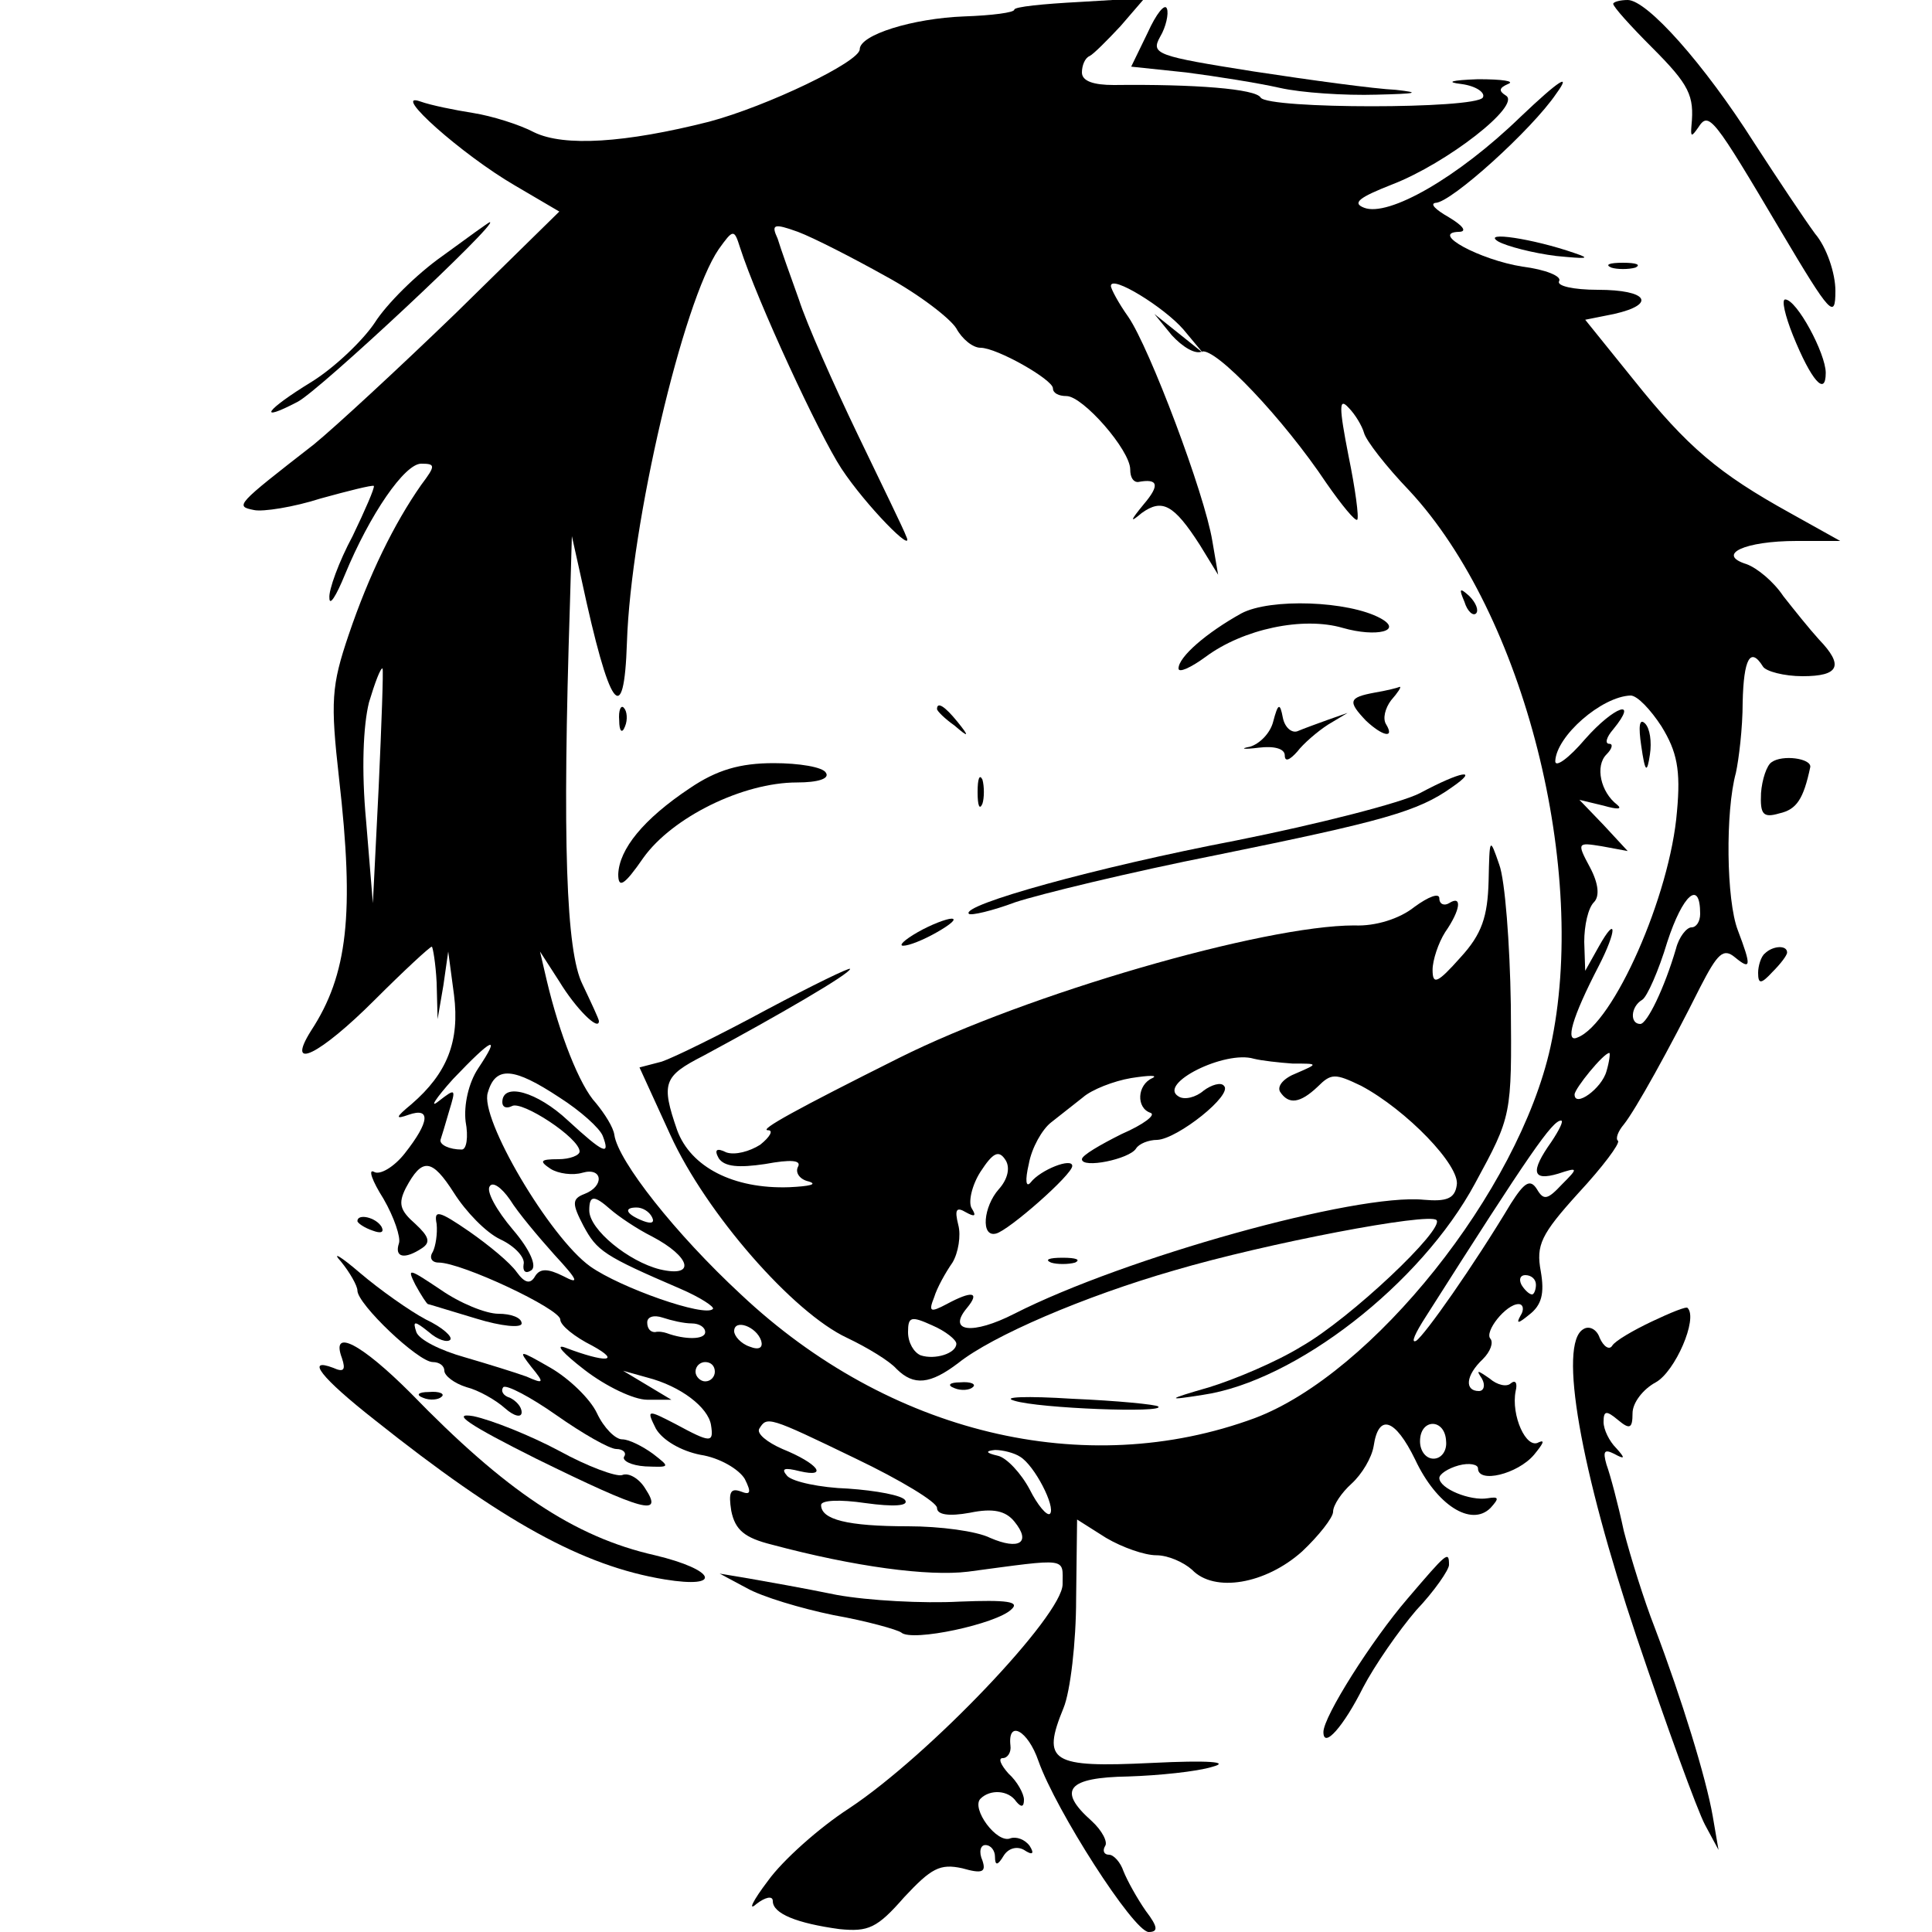 <?xml version="1.0" standalone="no"?>
<!DOCTYPE svg PUBLIC "-//W3C//DTD SVG 20010904//EN"
 "http://www.w3.org/TR/2001/REC-SVG-20010904/DTD/svg10.dtd">
<svg version="1.0" xmlns="http://www.w3.org/2000/svg"
 width="200pt" height="200pt" viewBox="0 0 200 200"
 preserveAspectRatio="xMidYMid meet">
<g transform="translate(0,200) scale(0.1,-0.1)"
fill="#000000" stroke="none">
<path d="M1050 1990 c0 -3 -23 -6 -52 -7 -53 -2 -108 -19 -108 -34 0 -13 -96
-59 -156 -75 -87 -22 -150 -26 -181 -11 -15 8 -44 17 -63 20 -19 3 -44 8 -55
12 -31 11 43 -55 98 -87 l46 -27 -107 -105 c-59 -57 -125 -118 -147 -136 -81
-63 -82 -64 -62 -68 9 -2 41 3 69 12 29 8 53 14 55 13 1 -2 -9 -25 -22 -52
-14 -26 -25 -56 -24 -64 0 -9 7 2 16 24 26 63 62 115 79 115 15 0 15 -2 0 -22
-28 -40 -54 -93 -75 -155 -18 -53 -19 -69 -10 -149 16 -140 9 -203 -29 -261
-27 -43 9 -25 66 32 30 30 57 55 59 55 1 0 4 -17 5 -37 l1 -38 6 35 5 35 6
-45 c6 -48 -7 -81 -44 -113 -17 -14 -17 -16 -3 -11 23 8 22 -7 -4 -40 -11 -14
-26 -23 -32 -19 -6 3 -2 -9 10 -28 11 -19 18 -40 16 -46 -5 -15 6 -17 24 -5 9
6 7 12 -7 25 -16 14 -18 21 -10 37 17 32 27 31 50 -5 12 -19 33 -41 48 -48 15
-7 26 -19 24 -26 -1 -7 2 -10 8 -6 6 4 -1 21 -19 42 -17 20 -28 40 -24 45 3 5
12 -1 21 -14 8 -13 29 -38 46 -57 25 -27 26 -31 9 -22 -16 8 -24 8 -29 0 -5
-9 -11 -7 -19 4 -7 10 -29 28 -49 42 -32 22 -37 23 -34 8 1 -10 -1 -23 -4 -29
-4 -6 -1 -11 6 -11 24 0 126 -48 126 -59 0 -6 15 -18 33 -27 31 -17 14 -18
-28 -2 -11 4 -2 -6 20 -23 22 -17 51 -31 65 -31 l25 0 -25 15 -25 15 25 -7
c35 -9 63 -31 66 -49 3 -19 0 -19 -37 1 -29 15 -30 15 -20 -5 7 -12 26 -23 46
-27 20 -3 40 -15 46 -25 7 -14 6 -17 -4 -13 -11 4 -13 -1 -10 -20 4 -20 14
-28 42 -35 86 -23 162 -33 203 -28 105 14 98 15 98 -13 0 -32 -138 -177 -221
-232 -31 -20 -69 -54 -84 -75 -16 -21 -21 -32 -12 -24 9 7 17 9 17 3 0 -13 25
-23 69 -29 30 -3 39 1 67 33 28 30 37 35 60 30 21 -6 25 -4 21 8 -4 9 -2 16 3
16 6 0 10 -6 10 -12 0 -10 3 -9 9 1 5 8 14 10 21 6 9 -6 11 -4 6 4 -5 7 -14
10 -20 8 -14 -6 -41 31 -31 41 10 10 29 9 37 -3 5 -6 8 -6 8 2 0 6 -7 19 -16
27 -8 9 -11 16 -6 16 5 0 9 6 8 13 -3 27 18 16 29 -16 18 -51 98 -176 114
-177 10 0 10 5 -3 22 -9 13 -19 31 -23 41 -3 9 -10 17 -15 17 -5 0 -7 4 -4 9
3 4 -3 16 -14 26 -36 32 -25 45 38 46 31 1 71 5 87 10 19 5 -3 7 -63 4 -104
-5 -114 1 -91 57 7 17 13 68 13 113 l1 82 30 -19 c17 -10 40 -18 52 -18 12 0
28 -7 37 -15 23 -24 76 -15 114 19 17 16 32 35 32 41 0 7 9 20 19 29 11 10 21
27 23 39 5 34 22 29 43 -14 22 -47 58 -70 78 -50 9 10 9 12 -3 10 -18 -3 -50
10 -50 21 0 4 9 10 20 13 11 3 20 1 20 -3 0 -16 41 -6 58 14 9 11 12 16 5 13
-13 -8 -29 28 -24 53 2 8 0 12 -5 8 -4 -4 -14 -2 -22 5 -13 9 -14 9 -8 0 4 -7
2 -13 -3 -13 -15 0 -14 16 4 33 8 8 11 17 8 21 -7 7 16 36 29 36 5 0 6 -6 2
-12 -5 -9 -2 -8 9 1 13 10 16 22 12 45 -5 27 0 38 39 81 25 27 43 51 41 54 -3
2 0 10 6 17 12 15 47 78 79 142 18 35 24 41 36 31 17 -14 17 -9 3 28 -12 31
-13 123 -2 163 3 14 7 46 7 73 1 45 8 58 21 37 3 -5 22 -10 41 -10 38 0 43 11
17 38 -10 11 -26 31 -37 45 -10 15 -27 29 -38 33 -32 10 -2 24 52 24 l45 0
-52 29 c-74 41 -106 68 -162 138 l-50 62 30 6 c44 10 35 25 -17 25 -25 0 -43
4 -40 9 3 5 -14 12 -38 15 -44 7 -96 35 -66 36 9 0 5 6 -10 15 -14 8 -20 14
-14 15 16 0 100 76 125 113 16 22 4 15 -37 -24 -65 -63 -137 -104 -162 -94
-13 5 -4 11 29 24 57 22 134 82 118 92 -8 5 -7 8 2 12 8 3 -6 5 -31 5 -28 -1
-34 -3 -17 -5 15 -2 25 -9 22 -14 -8 -12 -222 -12 -230 0 -5 9 -68 14 -152 13
-21 0 -33 4 -33 13 0 7 3 15 8 17 4 2 18 16 32 31 l25 29 -67 -4 c-38 -2 -68
-5 -68 -8z m-133 -276 c35 -19 67 -44 73 -54 6 -11 17 -20 25 -20 17 0 75 -33
75 -42 0 -5 6 -8 14 -8 17 0 66 -56 66 -76 0 -8 3 -13 8 -13 21 4 23 -3 6 -23
-14 -17 -15 -20 -2 -9 21 15 33 9 60 -33 l19 -31 -6 35 c-8 49 -65 200 -87
232 -10 14 -18 29 -18 32 0 12 55 -22 75 -45 l20 -24 -25 20 -25 20 18 -22
c11 -12 24 -20 31 -17 14 5 85 -70 129 -136 16 -23 30 -40 32 -38 2 2 -2 32
-9 66 -10 51 -10 61 0 50 7 -7 14 -19 16 -26 2 -8 23 -35 47 -60 119 -128 186
-394 146 -576 -33 -149 -184 -338 -306 -384 -176 -65 -379 -16 -532 128 -68
63 -127 138 -131 165 -1 8 -10 22 -19 33 -17 18 -38 72 -51 127 l-7 30 20 -31
c17 -28 41 -52 41 -41 0 2 -8 19 -17 38 -17 34 -21 148 -13 394 l2 70 10 -45
c29 -135 44 -156 47 -65 4 123 58 353 95 407 15 21 16 21 22 2 18 -56 82 -194
105 -229 25 -38 77 -91 67 -70 -2 6 -25 53 -50 105 -25 52 -53 115 -61 140 -9
25 -19 53 -22 63 -7 15 -4 16 21 7 16 -6 57 -27 91 -46z m-525 -529 l-6 -120
-7 85 c-5 53 -3 99 3 123 6 20 12 36 14 35 1 -2 -1 -57 -4 -123z m1328 63 c16
-26 20 -45 16 -88 -7 -87 -66 -220 -103 -234 -13 -6 -6 20 22 74 19 37 19 54
0 20 l-14 -25 -1 30 c0 17 4 35 10 41 6 6 5 19 -4 36 -14 26 -13 26 12 22 l27
-5 -25 27 -25 26 25 -6 c14 -4 20 -4 14 1 -17 13 -23 40 -11 52 6 6 7 11 3 11
-5 0 -3 7 4 15 27 33 1 24 -29 -10 -17 -20 -31 -30 -31 -23 1 26 48 67 78 68
7 0 21 -15 32 -32z m40 -194 c0 -8 -4 -14 -9 -14 -5 0 -13 -10 -16 -22 -12
-41 -30 -78 -37 -78 -11 0 -10 18 2 25 5 3 17 30 26 60 16 49 34 65 34 29z
m-1265 -160 c-10 -15 -15 -38 -13 -55 3 -16 1 -29 -4 -29 -13 0 -23 5 -22 10
1 3 5 16 9 30 7 23 7 24 -11 10 -10 -8 -3 3 15 23 41 43 50 47 26 11z m1168
-3 c-5 -18 -33 -38 -33 -24 0 6 30 43 36 43 1 0 0 -9 -3 -19z m-1084 -27 c22
-14 42 -32 45 -40 8 -21 1 -18 -36 16 -32 30 -68 40 -68 19 0 -5 4 -7 10 -4
10 6 70 -33 70 -47 0 -4 -10 -8 -22 -8 -19 0 -20 -2 -8 -10 8 -5 23 -7 33 -4
21 6 23 -14 2 -22 -13 -5 -13 -10 -1 -33 14 -26 21 -31 100 -65 21 -9 36 -19
34 -21 -8 -9 -96 22 -127 44 -42 30 -115 154 -106 180 8 28 27 26 74 -5z
m1027 -46 c-22 -31 -20 -41 7 -33 21 7 21 6 4 -11 -15 -16 -19 -17 -26 -5 -7
11 -13 7 -27 -15 -39 -65 -89 -136 -98 -142 -6 -3 -1 8 10 25 108 170 131 203
140 203 3 0 -2 -10 -10 -22z m-974 -70 c8 -7 27 -20 43 -28 40 -21 46 -43 8
-34 -32 8 -73 41 -73 61 0 16 5 16 22 1z m43 -8 c3 -6 -1 -7 -9 -4 -18 7 -21
14 -7 14 6 0 13 -4 16 -10z m915 -70 c0 -5 -2 -10 -4 -10 -3 0 -8 5 -11 10 -3
6 -1 10 4 10 6 0 11 -4 11 -10z m-874 -40 c8 0 14 -4 14 -9 0 -8 -21 -8 -40
-1 -3 1 -8 2 -12 1 -5 0 -8 4 -8 10 0 6 7 8 16 5 9 -3 22 -6 30 -6z m72 -18
c2 -7 -2 -10 -12 -6 -9 3 -16 11 -16 16 0 13 23 5 28 -10z m-48 -32 c0 -5 -4
-10 -10 -10 -5 0 -10 5 -10 10 0 6 5 10 10 10 6 0 10 -4 10 -10z m146 -90 c46
-22 84 -45 84 -51 0 -7 12 -9 34 -5 24 5 37 2 46 -9 18 -22 5 -30 -25 -17 -14
7 -52 12 -85 12 -63 0 -90 7 -90 22 0 5 19 6 46 2 29 -4 45 -3 41 3 -3 5 -30
10 -59 12 -29 1 -57 7 -63 13 -7 8 -3 9 13 5 30 -7 19 8 -18 23 -16 7 -27 16
-24 21 8 13 9 13 100 -31z m611 18 c1 -10 -5 -18 -13 -18 -8 0 -14 8 -14 18 0
24 26 24 27 0z m-441 -16 c15 -9 37 -52 31 -59 -3 -3 -13 9 -21 25 -9 17 -24
33 -33 35 -13 3 -13 5 -3 6 8 0 20 -3 26 -7z"/>
<path d="M1516 1377 c3 -10 9 -15 12 -12 3 3 0 11 -7 18 -10 9 -11 8 -5 -6z"/>
<path d="M1285 1365 c-36 -20 -65 -45 -65 -57 0 -5 13 1 28 12 39 29 101 42
142 30 35 -10 63 -3 39 10 -33 18 -114 21 -144 5z"/>
<path d="M1423 1283 c-27 -5 -28 -9 -9 -29 17 -16 30 -19 21 -4 -4 6 -1 17 5
25 7 8 11 14 9 14 -2 -1 -14 -4 -26 -6z"/>
<path d="M641 1254 c0 -11 3 -14 6 -6 3 7 2 16 -1 19 -3 4 -6 -2 -5 -13z"/>
<path d="M970 1266 c0 -2 8 -10 18 -17 15 -13 16 -12 3 4 -13 16 -21 21 -21
13z"/>
<path d="M1318 1253 c-3 -12 -14 -23 -24 -26 -11 -2 -7 -3 9 -1 16 2 27 -1 27
-8 0 -7 5 -5 13 4 6 8 21 21 32 28 l20 12 -20 -7 c-11 -4 -25 -9 -32 -12 -6
-2 -13 4 -15 14 -3 16 -5 15 -10 -4z"/>
<path d="M714 1184 c-48 -32 -73 -63 -74 -89 0 -15 6 -12 26 17 30 42 103 78
159 78 22 0 34 4 30 10 -3 6 -28 10 -54 10 -35 0 -59 -7 -87 -26z"/>
<path d="M1012 1180 c0 -14 2 -19 5 -12 2 6 2 18 0 25 -3 6 -5 1 -5 -13z"/>
<path d="M1470 1179 c-19 -10 -105 -32 -190 -49 -146 -28 -286 -67 -277 -76 2
-2 24 3 48 12 24 8 118 31 209 49 172 35 208 45 243 70 29 20 10 17 -33 -6z"/>
<path d="M1541 1088 c-1 -37 -7 -55 -29 -79 -24 -27 -29 -29 -29 -13 0 10 6
28 13 39 16 23 18 39 4 30 -5 -3 -10 -1 -10 5 0 6 -11 2 -26 -9 -15 -12 -40
-20 -62 -19 -94 0 -339 -71 -471 -137 -106 -53 -146 -75 -136 -75 6 0 2 -7 -8
-15 -11 -7 -26 -11 -35 -8 -10 5 -13 3 -8 -6 6 -9 21 -10 48 -6 27 5 38 4 34
-3 -3 -6 2 -13 11 -15 10 -3 1 -5 -20 -6 -58 -2 -102 21 -116 59 -17 49 -14
56 27 77 78 42 152 85 152 90 0 2 -39 -17 -86 -42 -48 -26 -97 -50 -109 -54
l-23 -6 32 -70 c37 -81 127 -184 183 -210 21 -10 44 -24 51 -32 18 -18 35 -16
64 6 35 28 130 69 224 96 95 28 263 60 271 52 9 -9 -89 -102 -140 -131 -26
-16 -69 -34 -95 -42 -45 -13 -45 -14 -7 -8 96 14 226 115 282 219 38 70 38 70
37 185 -1 63 -6 129 -12 145 -10 29 -10 28 -11 -17z m-203 -189 c27 0 27 0 4
-10 -13 -5 -20 -13 -17 -19 9 -14 21 -12 39 5 14 14 18 14 45 1 47 -25 103
-83 99 -103 -2 -14 -11 -17 -34 -15 -70 7 -310 -60 -424 -118 -43 -22 -70 -19
-49 6 14 17 5 18 -21 4 -17 -9 -19 -8 -13 7 3 10 12 26 19 36 6 10 9 28 6 39
-4 16 -2 19 8 13 9 -5 11 -4 6 4 -4 6 0 24 9 38 13 20 19 23 26 12 5 -8 2 -20
-7 -30 -16 -18 -19 -50 -3 -46 13 3 79 61 79 70 0 9 -33 -4 -43 -17 -5 -6 -6
2 -2 19 3 17 14 36 23 43 9 7 24 19 33 26 9 8 32 17 50 20 19 3 28 3 22 0 -16
-7 -17 -31 -2 -36 6 -2 -7 -12 -30 -22 -22 -11 -41 -22 -41 -26 0 -10 49 0 56
11 3 5 13 9 22 9 21 1 79 47 69 56 -3 4 -13 1 -21 -5 -8 -7 -20 -10 -26 -6
-22 13 48 48 78 39 8 -2 26 -4 40 -5z m-348 -290 c0 -10 -22 -17 -37 -12 -7 3
-13 13 -13 24 0 16 3 17 25 7 14 -6 25 -15 25 -19z"/>
<path d="M1088 693 c6 -2 18 -2 25 0 6 3 1 5 -13 5 -14 0 -19 -2 -12 -5z"/>
<path d="M950 1035 c-14 -8 -20 -14 -15 -14 6 0 21 6 35 14 14 8 21 14 15 14
-5 0 -21 -6 -35 -14z"/>
<path d="M988 563 c7 -3 16 -2 19 1 4 3 -2 6 -13 5 -11 0 -14 -3 -6 -6z"/>
<path d="M1050 550 c25 -8 157 -13 149 -6 -2 2 -42 6 -89 8 -47 3 -74 2 -60
-2z"/>
<path d="M1699 1228 c4 -28 6 -29 9 -9 2 13 0 27 -5 32 -6 6 -7 -3 -4 -23z"/>
<path d="M1188 1966 l-17 -35 57 -6 c31 -4 75 -11 97 -16 22 -5 67 -8 100 -7
41 1 47 2 20 5 -22 1 -88 10 -147 19 -101 16 -107 18 -97 36 6 10 9 24 7 29
-2 6 -11 -5 -20 -25z"/>
<path d="M1670 1996 c0 -3 18 -23 40 -45 39 -39 44 -50 41 -81 -1 -12 0 -12 7
-2 11 17 15 12 86 -108 51 -86 56 -91 56 -61 0 18 -9 45 -21 59 -11 15 -39 57
-63 94 -52 82 -111 148 -131 148 -8 0 -15 -2 -15 -4z"/>
<path d="M458 1735 c-27 -19 -58 -50 -70 -69 -12 -18 -41 -46 -65 -61 -49 -30
-57 -43 -15 -21 22 11 210 187 199 186 -1 0 -23 -16 -49 -35z"/>
<path d="M1551 1750 c9 -5 36 -12 60 -15 31 -3 37 -3 19 3 -43 15 -97 23 -79
12z"/>
<path d="M1668 1723 c6 -2 18 -2 25 0 6 3 1 5 -13 5 -14 0 -19 -2 -12 -5z"/>
<path d="M1856 1653 c19 -47 34 -64 34 -39 0 20 -30 76 -42 76 -4 0 0 -17 8
-37z"/>
<path d="M1834 1211 c-5 -3 -10 -18 -11 -32 -1 -22 2 -26 19 -21 18 4 25 15
32 48 1 9 -29 13 -40 5z"/>
<path d="M1827 1013 c-4 -3 -7 -13 -7 -20 0 -12 3 -12 15 1 8 8 15 17 15 20 0
8 -15 7 -23 -1z"/>
<path d="M370 736 c0 -2 7 -7 16 -10 8 -3 12 -2 9 4 -6 10 -25 14 -25 6z"/>
<path d="M353 694 c9 -11 17 -25 17 -30 0 -14 63 -74 78 -74 7 0 12 -4 12 -9
0 -5 10 -13 23 -17 12 -3 30 -13 40 -22 9 -8 17 -10 17 -4 0 6 -6 12 -12 15
-7 2 -10 7 -7 11 3 3 28 -10 55 -29 27 -19 55 -35 62 -35 7 0 11 -4 8 -8 -2
-4 7 -9 22 -10 26 -1 26 -1 8 13 -11 8 -25 15 -32 15 -7 0 -19 12 -26 27 -7
15 -29 36 -48 47 -33 19 -34 19 -20 1 14 -17 13 -18 -5 -10 -11 4 -40 13 -64
20 -25 7 -47 18 -50 26 -4 12 -2 12 13 0 9 -8 19 -11 22 -8 3 3 -8 13 -25 21
-17 9 -48 31 -68 48 -21 18 -30 23 -20 12z"/>
<path d="M430 670 c6 -11 12 -20 13 -20 1 0 23 -7 50 -15 26 -8 47 -10 47 -5
0 6 -11 10 -24 10 -13 0 -40 11 -60 25 -33 22 -35 23 -26 5z"/>
<path d="M1710 632 c-19 -9 -38 -20 -41 -25 -3 -5 -9 -1 -13 8 -3 9 -11 13
-17 9 -26 -15 -3 -145 55 -318 31 -92 63 -180 71 -195 l14 -26 -6 35 c-7 40
-32 121 -60 195 -11 28 -25 73 -32 100 -6 28 -14 58 -18 69 -4 14 -2 16 8 11
11 -6 12 -5 2 6 -7 7 -13 19 -13 27 0 12 3 12 15 2 12 -10 15 -9 15 7 0 11 11
25 24 32 20 11 44 66 33 77 -1 2 -18 -5 -37 -14z"/>
<path d="M354 594 c4 -12 2 -15 -9 -10 -29 11 -13 -10 43 -54 132 -105 215
-151 300 -165 61 -10 53 10 -10 25 -84 19 -155 67 -253 168 -51 51 -83 68 -71
36z"/>
<path d="M438 553 c7 -3 16 -2 19 1 4 3 -2 6 -13 5 -11 0 -14 -3 -6 -6z"/>
<path d="M555 490 c112 -55 132 -60 113 -31 -6 10 -17 17 -24 14 -6 -2 -36 9
-65 25 -30 16 -70 32 -89 36 -24 4 -5 -9 65 -44z"/>
<path d="M1457 345 c-37 -43 -87 -122 -87 -138 0 -18 21 6 41 46 12 23 37 59
55 80 19 20 34 42 34 47 0 15 -2 13 -43 -35z"/>
<path d="M773 356 c16 -9 56 -21 90 -28 34 -6 66 -15 70 -18 11 -10 99 9 114
24 9 8 -4 10 -54 8 -37 -2 -94 1 -127 7 -34 7 -74 14 -91 17 l-30 5 28 -15z"/>
</g>
</svg>
